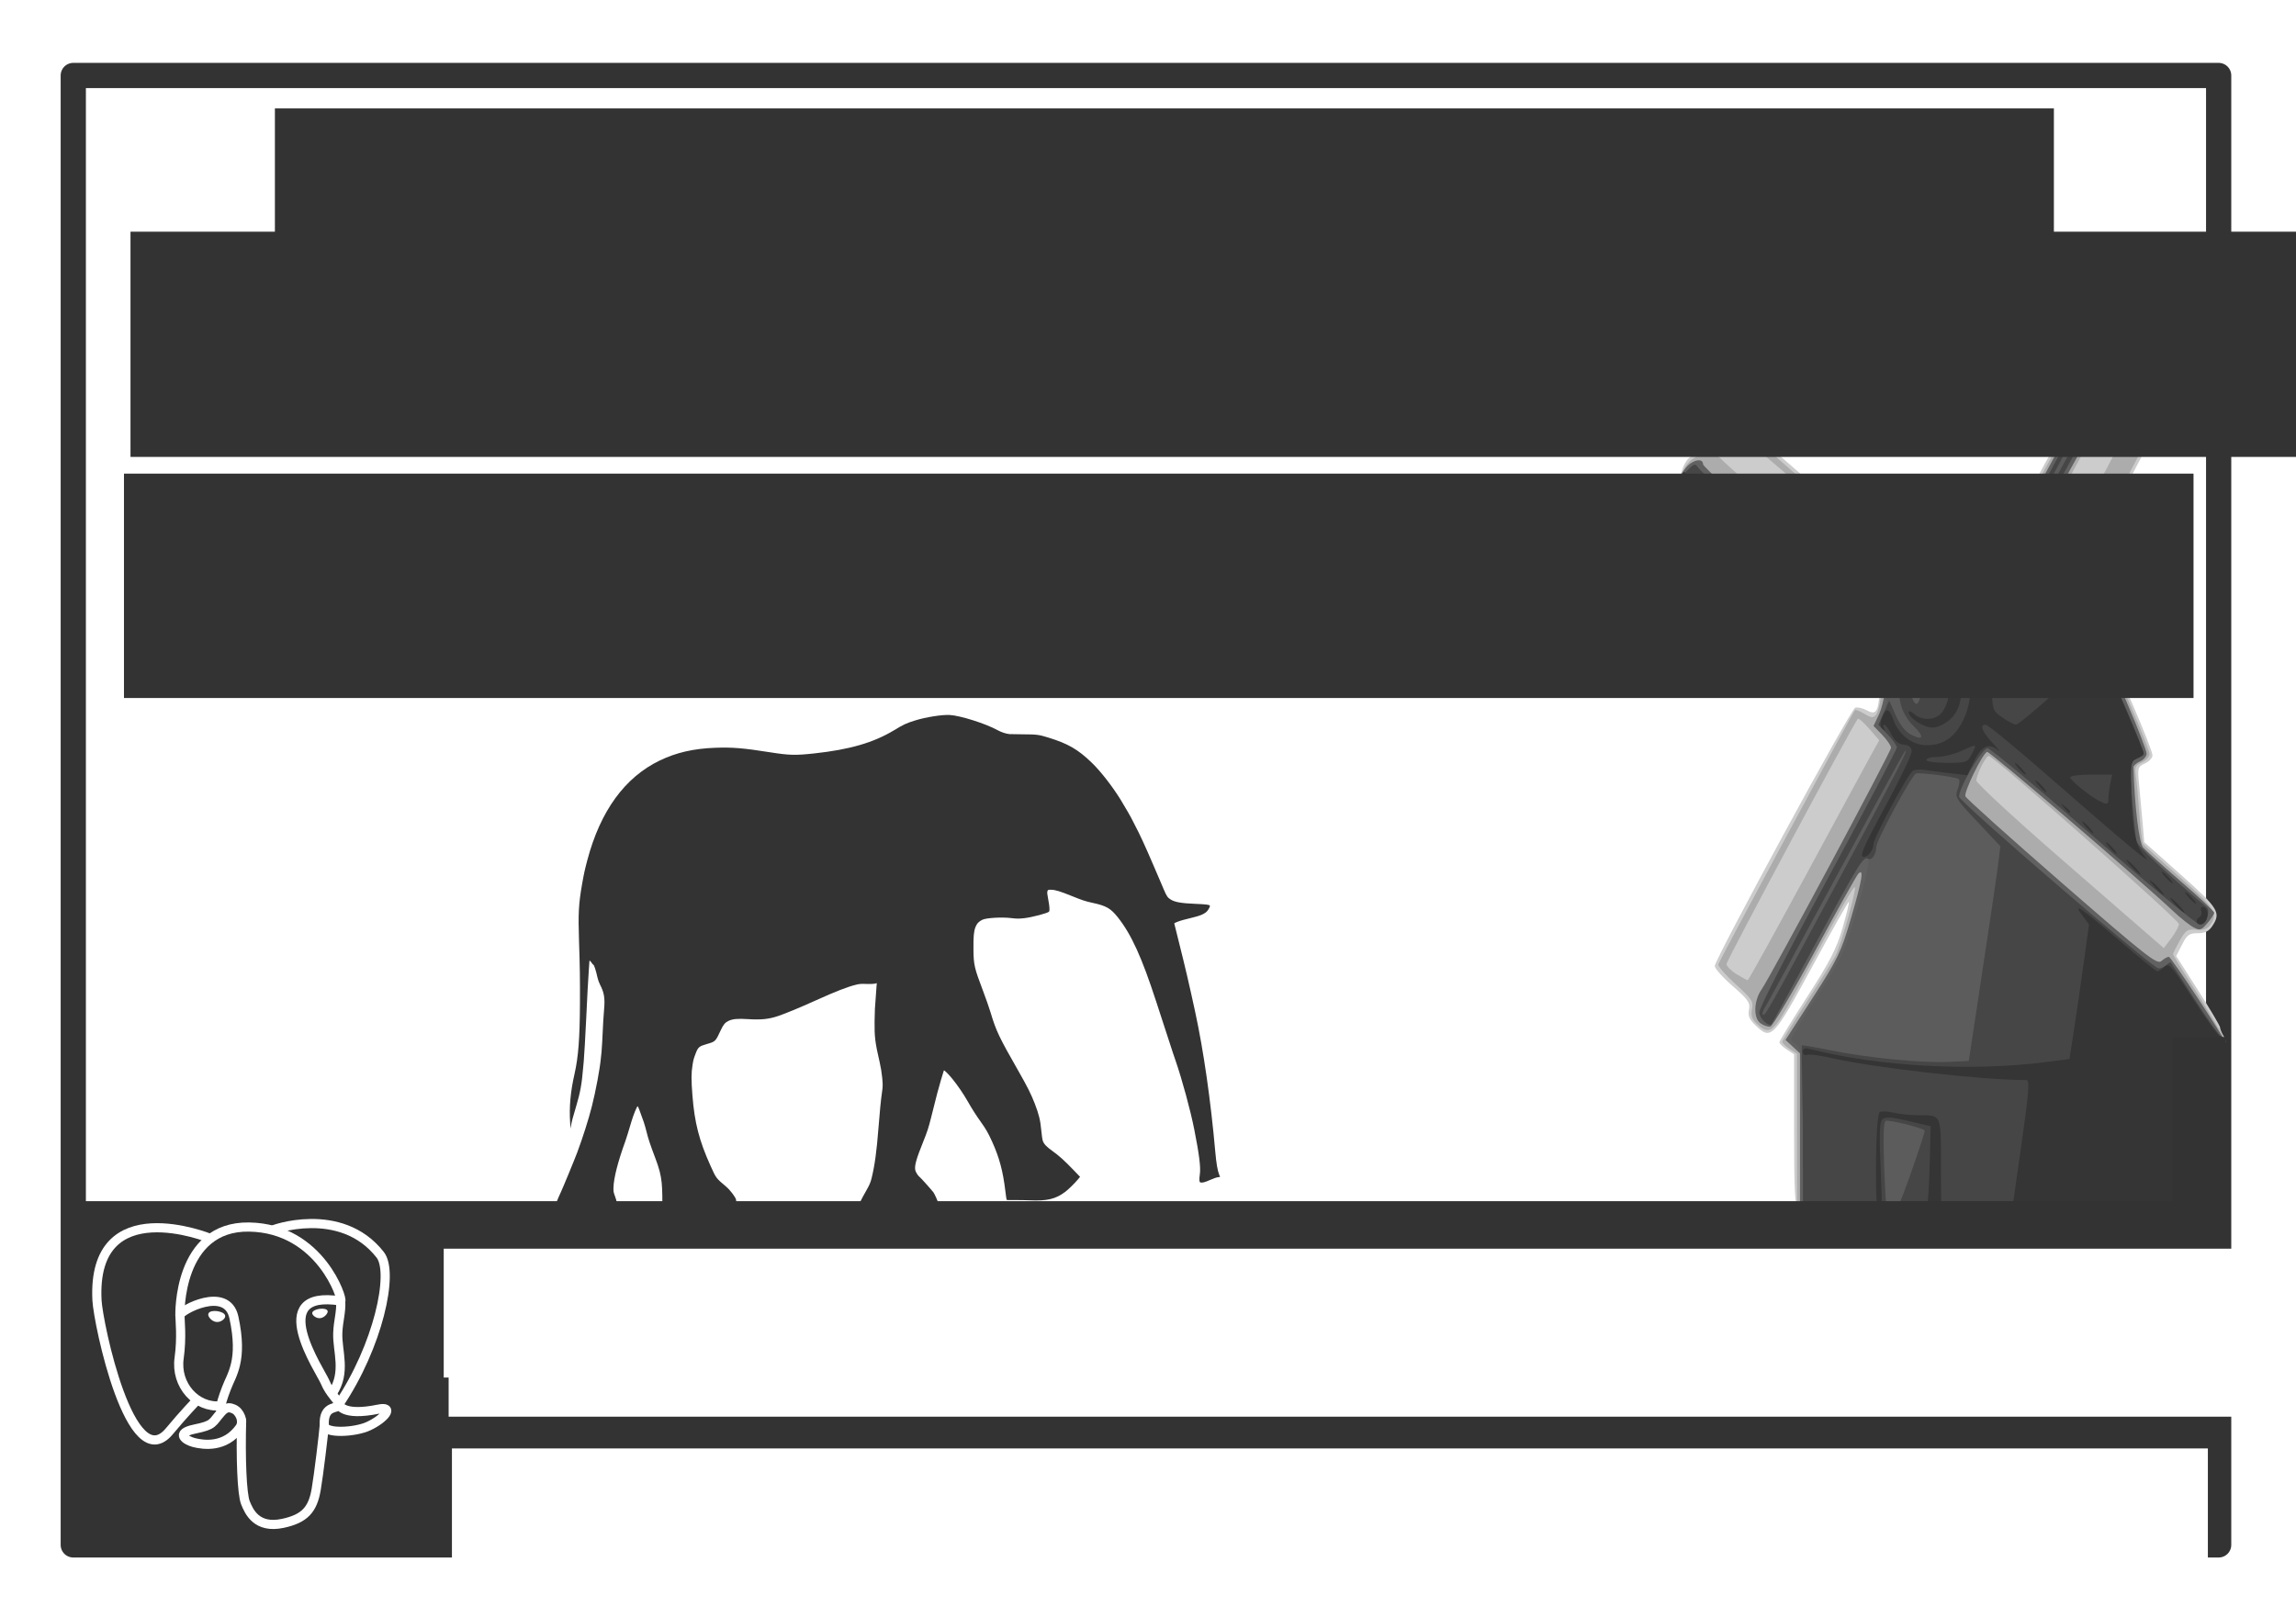 <?xml version="1.0" encoding="UTF-8" standalone="no"?>
<!-- Created with Inkscape (http://www.inkscape.org/) -->

<svg
   xmlns:dc="http://purl.org/dc/elements/1.1/"
   xmlns:cc="http://creativecommons.org/ns#"
   xmlns:rdf="http://www.w3.org/1999/02/22-rdf-syntax-ns#"
   xmlns:svg="http://www.w3.org/2000/svg"
   xmlns="http://www.w3.org/2000/svg"
   xmlns:sodipodi="http://sodipodi.sourceforge.net/DTD/sodipodi-0.dtd"
   xmlns:inkscape="http://www.inkscape.org/namespaces/inkscape"
   id="svg2457"
   sodipodi:version="0.32"
   inkscape:version="0.48.0 r9654"
   width="637"
   height="449"
   version="1.0"
   sodipodi:docname="pgconfeu_flyer.v2.en.svg"
   inkscape:output_extension="org.inkscape.output.svg.inkscape"
   inkscape:export-filename="/home/damien/dev/github/postgresqlfr/pgfr_materials/events/pgconf.eu_2011/v1-en/pgconfeu_flyer.v2.en.800px.draft1.png"
   inkscape:export-xdpi="113.05122"
   inkscape:export-ydpi="113.05122">
  <sodipodi:namedview
     inkscape:window-height="841"
     inkscape:window-width="1440"
     inkscape:pageshadow="2"
     inkscape:pageopacity="0.0"
     guidetolerance="10.0"
     gridtolerance="10.0"
     objecttolerance="10.0"
     borderopacity="1.0"
     bordercolor="#666666"
     pagecolor="#ffffff"
     id="base"
     showgrid="false"
     showguides="true"
     inkscape:guide-bbox="true"
     units="mm"
     inkscape:zoom="0.62607257"
     inkscape:cx="440.25646"
     inkscape:cy="303.8433"
     inkscape:window-x="0"
     inkscape:window-y="0"
     inkscape:current-layer="g3268"
     inkscape:window-maximized="1">
    <sodipodi:guide
       orientation="1,0"
       position="20.33,298.17"
       id="guide2506" />
    <sodipodi:guide
       orientation="1,0"
       position="615.541,387.395"
       id="guide2508" />
    <sodipodi:guide
       orientation="0,1"
       position="-55.342,428.055"
       id="guide2510" />
    <sodipodi:guide
       orientation="0,1"
       position="-18.071,20.33"
       id="guide2514" />
    <sodipodi:guide
       orientation="1,0"
       position="36.142,454.597"
       id="guide3826" />
    <sodipodi:guide
       orientation="1,0"
       position="559.041,164.518"
       id="guide3828" />
  </sodipodi:namedview>
  <defs
     id="defs2460">
    <inkscape:perspective
       sodipodi:type="inkscape:persp3d"
       inkscape:vp_x="0 : 526.18109 : 1"
       inkscape:vp_y="0 : 1000 : 0"
       inkscape:vp_z="744.09448 : 526.18109 : 1"
       inkscape:persp3d-origin="372.04724 : 350.78739 : 1"
       id="perspective2464" />
    <filter
       id="filter3050"
       inkscape:label="Cross-smooth"
       inkscape:menu="Blurs"
       inkscape:menu-tooltip="Blur inner borders and intersections"
       color-interpolation-filters="sRGB">
      <feGaussianBlur
         id="feGaussianBlur3052"
         stdDeviation="3" />
      <feColorMatrix
         id="feColorMatrix3054"
         result="fbSourceGraphic"
         values="1 0 0 0 0 0 1 0 0 0 0 0 1 0 0 0 0 0 6 -2.5 " />
    </filter>
  </defs>
  <g
     id="g3268">
    <rect
       y="20.945"
       x="20.33"
       height="407.725"
       width="595.211"
       id="rect2516"
       style="opacity:1;fill:#ffffff;fill-opacity:1;fill-rule:nonzero;stroke:#333333;stroke-width:7;stroke-linecap:butt;stroke-linejoin:round;marker:none;marker-start:none;marker-mid:none;marker-end:none;stroke-miterlimit:15;stroke-dasharray:none;stroke-dashoffset:0;stroke-opacity:1;visibility:visible;display:inline;overflow:visible;enable-background:accumulate" />
    <g
       transform="matrix(1.03,0,0,1.03,-0.13,-10.364)"
       id="g3030">
      <path
         inkscape:connector-curvature="0"
         id="path3044"
         d="m 566.069,342.056 c 8.386,-0.789 23.594,-3.958 27.894,-5.814 l 2.572,-1.11 0,-20.683 c 0,-20.489 0.017,-20.697 1.78,-22.143 1.534,-1.258 1.644,-1.685 0.791,-3.084 -0.544,-0.893 -0.989,-1.961 -0.989,-2.373 0,-0.412 -2.658,-4.907 -5.907,-9.989 l -5.907,-9.239 1.571,-3.079 c 1.355,-2.656 1.936,-3.079 4.233,-3.079 1.957,0 3.001,-0.517 3.94,-1.95 2.374,-3.623 1.695,-4.724 -8.533,-13.835 l -9.811,-8.74 -0.499,-5.74 c -0.275,-3.157 -0.694,-7.718 -0.932,-10.135 -0.408,-4.144 -0.316,-4.449 1.605,-5.324 1.121,-0.511 2.038,-1.499 2.038,-2.197 0,-1.739 -10.217,-25.427 -11.352,-26.322 -0.502,-0.396 -3.94,-2.056 -7.639,-3.689 -3.699,-1.633 -7.139,-3.372 -7.643,-3.865 -0.691,-0.674 2.774,-7.69 14.046,-28.444 8.229,-15.152 14.963,-28.205 14.963,-29.007 0,-0.802 -1.834,-3.107 -4.075,-5.122 -2.863,-2.574 -4.099,-4.291 -4.154,-5.773 -0.06,-1.597 -0.806,-2.491 -3.071,-3.683 l -2.991,-1.574 -1.614,1.614 c -0.888,0.888 -10.067,17.247 -20.398,36.354 l -18.784,34.741 -5.494,0.44 c -3.021,0.242 -5.617,0.356 -5.768,0.254 -0.151,-0.103 0.863,-2.319 2.252,-4.925 1.674,-3.14 2.3,-5.13 1.857,-5.899 -0.368,-0.638 -12.242,-11.214 -26.387,-23.503 -14.145,-12.289 -26.375,-22.921 -27.177,-23.626 -1.362,-1.197 -1.574,-1.144 -3.165,0.788 -0.938,1.139 -2.706,3.934 -3.93,6.212 -1.223,2.278 -2.867,4.309 -3.653,4.515 -0.796,0.208 -1.874,1.723 -2.434,3.417 -0.892,2.704 -0.838,3.262 0.488,5.003 0.821,1.078 13.066,12.017 27.21,24.31 20.468,17.788 25.708,22.73 25.668,24.211 -0.317,11.941 -0.695,13.075 -3.802,11.413 -1.087,-0.582 -2.458,-0.873 -3.046,-0.647 -1.241,0.476 -37.811,67.765 -37.811,69.572 0,0.665 2.17,3.096 4.823,5.403 4.183,3.638 4.766,4.48 4.394,6.341 -0.331,1.656 0.084,2.637 1.818,4.299 4.175,4 4.779,3.369 15.28,-15.984 5.255,-9.685 9.671,-17.492 9.813,-17.35 0.142,0.142 -0.631,3.329 -1.719,7.082 -1.605,5.536 -3.395,9.017 -9.489,18.454 -4.131,6.397 -7.51,11.927 -7.51,12.289 0,0.362 0.89,1.242 1.978,1.955 l 1.978,1.296 0,20.386 c 0,16.396 0.214,20.564 1.095,21.295 1.669,1.385 17.311,4.779 26.205,5.685 10.993,1.121 45.837,1.498 55.392,0.599 z"
         style="fill:#cccccc" />
      <path
         inkscape:connector-curvature="0"
         id="path3042"
         d="m 564.882,341.801 c 8.853,-1.032 19.673,-3.184 26.905,-5.351 l 3.561,-1.067 0.211,-21.156 0.211,-21.156 1.965,-0.895 c 1.081,-0.492 1.965,-1.136 1.965,-1.429 0,-0.598 -5.92,-10.402 -10.947,-18.129 -1.813,-2.788 -3.291,-5.28 -3.284,-5.539 0.007,-0.259 0.82,-1.895 1.807,-3.636 1.6,-2.823 2.076,-3.137 4.401,-2.901 1.824,0.185 2.938,-0.172 3.707,-1.187 2.364,-3.12 1.441,-4.596 -8.148,-13.018 -5.114,-4.492 -9.532,-8.501 -9.817,-8.909 -0.286,-0.408 -0.745,-3.98 -1.022,-7.938 -0.276,-3.957 -0.696,-8.524 -0.933,-10.149 -0.38,-2.608 -0.191,-3.063 1.615,-3.886 1.125,-0.513 2.046,-1.539 2.046,-2.28 0,-1.446 -9.807,-24.368 -10.849,-25.36 -0.344,-0.327 -4.008,-2.094 -8.142,-3.926 -4.135,-1.833 -7.826,-3.615 -8.203,-3.96 -0.377,-0.345 6.122,-13.234 14.441,-28.642 8.32,-15.408 15.127,-28.545 15.127,-29.194 0,-0.649 -1.887,-2.809 -4.193,-4.8 -3.242,-2.799 -4.184,-4.121 -4.154,-5.83 0.029,-1.683 -0.585,-2.577 -2.574,-3.749 -2.549,-1.502 -2.639,-1.503 -3.739,-0.058 -0.62,0.815 -9.739,17.381 -20.264,36.814 l -19.137,35.333 -6.403,0.33 c -3.521,0.181 -6.508,0.259 -6.638,0.173 -0.129,-0.086 1.028,-2.455 2.572,-5.263 1.544,-2.808 2.807,-5.3 2.807,-5.538 0,-0.237 -11.735,-10.631 -26.077,-23.097 -14.342,-12.466 -26.292,-23.014 -26.556,-23.44 -1.256,-2.032 -3.301,-0.498 -5.924,4.444 -1.579,2.975 -3.518,5.51 -4.512,5.9 -0.958,0.376 -2.308,1.776 -2.998,3.111 -1.04,2.011 -1.08,2.677 -0.236,3.876 0.561,0.796 12.415,11.339 26.342,23.427 13.927,12.089 25.932,22.556 26.677,23.261 1.18,1.115 1.269,2.126 0.693,7.806 -0.364,3.589 -1.103,7.057 -1.643,7.707 -0.867,1.045 -1.244,1.027 -3.241,-0.153 -1.243,-0.734 -2.388,-1.175 -2.545,-0.981 -0.69,0.855 -36.583,67.649 -36.795,68.473 -0.13,0.505 1.965,2.91 4.654,5.344 4.355,3.941 4.84,4.678 4.431,6.727 -0.35,1.75 -0.032,2.704 1.331,3.984 3.447,3.238 4.448,2.422 10.315,-8.412 12.768,-23.579 15.696,-28.757 16.054,-28.398 0.506,0.506 -3.65,15.315 -5.133,18.292 -0.644,1.293 -4.148,6.919 -7.787,12.504 -3.639,5.585 -6.616,10.451 -6.616,10.813 0,0.363 0.89,1.243 1.978,1.956 l 1.978,1.296 0,20.573 0,20.573 1.78,0.747 c 3.079,1.291 20.48,4.879 27.498,5.67 11.485,1.295 41.385,1.465 51.435,0.294 z m -97.04,-69.322 c -1.466,-0.906 -2.665,-2.131 -2.665,-2.722 0,-0.919 34.294,-64.95 35.38,-66.058 0.213,-0.218 1.597,0.997 3.075,2.699 l 2.687,3.095 -1.808,3.235 c -0.994,1.78 -8.881,16.322 -17.525,32.316 -8.645,15.994 -15.889,29.081 -16.098,29.081 -0.209,0 -1.579,-0.741 -3.045,-1.647 z m 87.317,-31.163 c -12.496,-10.864 -22.703,-20.301 -22.682,-20.97 0.055,-1.751 2.628,-6.78 3.391,-6.626 1.541,0.311 51.171,44.19 51.171,45.242 0,0.642 -0.918,2.37 -2.04,3.841 l -2.04,2.674 -2.54,-2.204 c -1.397,-1.212 -12.764,-11.093 -25.26,-21.957 z m -17.257,-57.966 c -1.264,-0.747 -2.298,-1.935 -2.298,-2.64 0,-1.232 33.396,-63.682 34.858,-65.184 0.78,-0.801 3.549,1.339 4.83,3.732 0.613,1.146 -2.701,7.862 -16.493,33.427 -9.493,17.596 -17.561,32 -17.93,32.008 -0.368,0.008 -1.703,-0.596 -2.967,-1.343 z m -48.291,-26.815 c -12.351,-10.707 -23.618,-20.6 -25.038,-21.983 l -2.583,-2.515 1.286,-3.775 c 0.771,-2.263 1.701,-3.68 2.32,-3.537 1.491,0.345 51.808,44.229 51.808,45.185 0,1.07 -3.864,6.093 -4.687,6.093 -0.358,0 -10.755,-8.761 -23.106,-19.468 z"
         style="fill:#acacac" />
      <path
         inkscape:connector-curvature="0"
         id="path3040"
         d="m 562.305,341.777 c 9.772,-1.244 26.035,-4.684 30.076,-6.363 l 2.572,-1.068 0,-20.456 c 0,-21.294 0.161,-22.355 3.389,-22.355 0.82,0 1.372,-0.292 1.227,-0.648 -0.919,-2.258 -14.644,-23.026 -15.236,-23.055 -0.401,-0.02 -1.306,0.486 -2.012,1.125 -1.153,1.044 -3.863,-1.083 -26.829,-21.061 -14.05,-12.222 -25.734,-22.712 -25.964,-23.31 -0.452,-1.177 4.618,-11.564 5.844,-11.972 0.66,-0.22 40.926,34.248 50.086,42.874 1.958,1.844 4.428,3.814 5.488,4.377 1.742,0.925 2.103,0.819 3.759,-1.106 1.007,-1.171 1.831,-2.434 1.831,-2.807 0,-0.373 -4.006,-4.139 -8.902,-8.37 -4.896,-4.231 -9.494,-8.358 -10.218,-9.172 -1.127,-1.267 -2.323,-11.159 -2.619,-21.653 -0.012,-0.435 0.779,-1.143 1.758,-1.572 0.979,-0.43 1.78,-1.376 1.78,-2.103 0,-0.727 -2.257,-6.596 -5.015,-13.042 l -5.015,-11.72 -7.98,-3.636 c -4.389,-2 -8.569,-4.125 -9.288,-4.722 -1.511,-1.254 -1.621,-1.14 -4.794,4.945 -1.078,2.067 -2.297,3.759 -2.708,3.759 -1.479,0 -9.114,-6.907 -9.012,-8.153 0.185,-2.266 34.416,-64.991 36.377,-66.656 2.457,-2.087 2.401,-3.812 -0.187,-5.848 -2.212,-1.74 -3.454,-2.083 -3.454,-0.953 0,0.378 -8.847,17.025 -19.66,36.994 l -19.66,36.307 -5.264,0.169 c -2.895,0.093 -5.888,0.499 -6.651,0.903 -0.887,0.469 -2.3,0.408 -3.92,-0.169 -2.989,-1.065 -53.254,-44.626 -53.254,-46.151 0,-1.799 -2.976,-1.138 -4.69,1.042 -0.902,1.147 -1.64,2.307 -1.64,2.577 0,0.271 12.619,11.455 28.043,24.853 l 28.043,24.36 -0.426,5.704 c -0.234,3.137 -1.097,7.118 -1.916,8.845 l -1.49,3.141 2.361,2.436 c 1.298,1.34 2.361,2.891 2.361,3.448 0,1.069 -32.377,61.51 -34.88,65.113 -2.096,3.018 -2.259,7.664 -0.319,9.083 0.845,0.618 2.054,1.024 2.685,0.903 0.632,-0.122 6.028,-9.243 11.992,-20.269 5.964,-11.026 11.241,-20.445 11.726,-20.93 1.56,-1.56 1.02,1.68 -2.009,12.063 -2.649,9.08 -3.507,10.863 -10.256,21.328 l -7.365,11.42 1.947,1.805 1.947,1.805 0,20.581 0,20.581 3.096,0.834 c 22.494,6.057 53.729,8.559 74.249,5.947 z"
         style="fill:#616161" />
      <path
         inkscape:connector-curvature="0"
         id="path3038"
         d="m 554.595,342.128 c 11.288,-1.301 26.55,-4.222 35.411,-6.777 l 4.154,-1.198 0,-20.886 c 0,-20.147 0.057,-20.916 1.599,-21.742 0.879,-0.471 1.948,-0.64 2.374,-0.377 0.426,0.263 0.775,-0.076 0.775,-0.755 0,-0.679 -0.275,-1.234 -0.61,-1.234 -0.336,0 -3.43,-4.362 -6.877,-9.694 -3.447,-5.331 -6.383,-9.848 -6.525,-10.036 -0.142,-0.189 -0.679,0.079 -1.194,0.593 -0.515,0.515 -1.492,0.936 -2.171,0.936 -1.522,0 -53.35,-44.618 -53.691,-46.222 -0.401,-1.881 6.15,-13.128 7.637,-13.113 0.722,0.007 13.541,10.69 28.485,23.739 15.098,13.183 27.838,23.726 28.67,23.726 1.622,0 3.045,-3.629 1.826,-4.659 -11.172,-9.444 -18.581,-16.419 -18.87,-17.766 -0.202,-0.941 -0.709,-5.787 -1.128,-10.769 -0.781,-9.297 -0.359,-11.91 1.924,-11.91 0.638,0 1.159,-0.377 1.159,-0.837 0,-1.542 -9.628,-23.682 -10.557,-24.277 -0.505,-0.323 -4.537,-2.249 -8.962,-4.279 l -8.044,-3.692 -2.638,4.425 c -1.451,2.434 -3.036,4.55 -3.522,4.703 -1.284,0.404 -10.591,-7.602 -10.591,-9.11 0,-2.11 34.847,-66.107 36.993,-67.937 1.973,-1.683 1.976,-1.707 0.499,-3.734 -1.592,-2.184 -3.202,-2.729 -3.202,-1.085 0,0.552 -8.82,17.289 -19.6,37.192 l -19.6,36.187 -4.809,0 c -2.645,0 -5.931,0.406 -7.303,0.902 -1.597,0.578 -3.244,0.649 -4.58,0.198 -2.104,-0.71 -52.001,-43.634 -53.939,-46.401 -1.001,-1.429 -1.132,-1.401 -3.221,0.689 -1.768,1.768 -1.949,2.262 -0.959,2.623 1.003,0.366 48.23,41.058 54.202,46.701 1.628,1.538 1.743,2.181 1.327,7.389 -0.251,3.137 -1.023,7.05 -1.716,8.696 -1.259,2.988 -1.257,2.995 1.245,5.577 1.378,1.422 2.505,3.003 2.505,3.513 0,0.511 -8.368,16.383 -18.596,35.271 -10.228,18.888 -18.596,35.03 -18.596,35.869 0,1.661 1.407,3.427 2.73,3.425 0.457,-7.2e-4 6.106,-9.768 12.552,-21.706 6.447,-11.937 12.202,-22.103 12.788,-22.59 2.306,-1.914 1.939,1.13 -1.595,13.21 -3.507,11.987 -3.939,12.931 -10.713,23.426 -3.882,6.015 -7.058,11.249 -7.058,11.633 0,0.383 0.623,1.045 1.385,1.471 1.249,0.698 1.424,2.851 1.78,21.953 l 0.396,21.179 9.592,2.128 c 24.554,5.448 43.516,7.197 58.857,5.429 z"
         style="fill:#5c5c5c" />
      <path
         inkscape:connector-curvature="0"
         id="path3036"
         d="m 554.595,342.128 c 11.288,-1.301 26.55,-4.222 35.411,-6.777 l 4.154,-1.198 0,-20.886 c 0,-20.147 0.057,-20.916 1.599,-21.742 0.879,-0.471 1.948,-0.64 2.374,-0.377 0.426,0.263 0.775,-0.076 0.775,-0.755 0,-0.679 -0.275,-1.234 -0.61,-1.234 -0.336,0 -3.43,-4.362 -6.877,-9.694 -3.447,-5.331 -6.383,-9.848 -6.525,-10.036 -0.142,-0.189 -0.679,0.079 -1.194,0.593 -0.515,0.515 -1.492,0.936 -2.171,0.936 -1.522,0 -53.35,-44.618 -53.691,-46.222 -0.401,-1.881 6.15,-13.128 7.637,-13.113 0.722,0.007 13.541,10.69 28.485,23.739 15.098,13.183 27.838,23.726 28.67,23.726 1.622,0 3.045,-3.629 1.826,-4.659 -11.172,-9.444 -18.581,-16.419 -18.87,-17.766 -0.202,-0.941 -0.709,-5.787 -1.128,-10.769 -0.781,-9.297 -0.359,-11.91 1.924,-11.91 0.638,0 1.159,-0.377 1.159,-0.837 0,-1.542 -9.628,-23.682 -10.557,-24.277 -0.505,-0.323 -4.537,-2.249 -8.962,-4.279 l -8.044,-3.692 -2.638,4.425 c -1.451,2.434 -3.036,4.55 -3.522,4.703 -1.284,0.404 -10.591,-7.602 -10.591,-9.11 0,-2.11 34.847,-66.107 36.993,-67.937 1.973,-1.683 1.976,-1.707 0.499,-3.734 -1.592,-2.184 -3.202,-2.729 -3.202,-1.085 0,0.552 -8.82,17.289 -19.6,37.192 l -19.6,36.187 -5.261,0.012 c -2.893,0.007 -5.685,0.282 -6.203,0.611 -0.519,0.33 0.455,0.599 2.166,0.599 1.995,0 3.608,0.525 4.504,1.465 1.344,1.412 1.316,1.447 -0.774,0.958 -2.834,-0.663 -7.234,1.204 -8.927,3.788 -3.454,5.271 -2.729,12.341 1.708,16.65 3.054,2.966 2.729,4.097 -0.673,2.337 -1.528,-0.79 -2.954,-2.595 -4.098,-5.187 l -1.755,-3.976 -1.472,3.265 -1.472,3.265 2.505,2.585 c 1.378,1.422 2.505,3.003 2.505,3.513 0,0.511 -8.393,16.429 -18.651,35.373 -11.592,21.407 -18.555,35.088 -18.398,36.145 0.243,1.633 2.582,3.782 3.287,3.021 0.187,-0.202 5.423,-9.804 11.635,-21.337 11.739,-21.796 13.119,-24.02 14.408,-23.224 0.95,0.587 2.151,-1.179 2.168,-3.188 0.014,-1.731 9.523,-19.299 10.695,-19.76 0.912,-0.359 10.51,0.866 11.478,1.465 0.356,0.22 0.256,1.436 -0.221,2.701 -0.832,2.204 -0.609,2.578 5.295,8.854 l 6.164,6.552 -0.488,4.002 c -0.506,4.154 -2.148,15.271 -5.848,39.611 l -2.166,14.244 -5.524,0.249 c -7.226,0.326 -21.737,-1.093 -31.537,-3.084 -4.297,-0.873 -7.858,-1.483 -7.913,-1.355 -0.055,0.128 0.077,9.827 0.295,21.553 l 0.396,21.32 9.592,2.128 c 24.554,5.448 43.516,7.197 58.857,5.429 z M 507.668,324.994 c -0.33,-8.455 -0.215,-12.604 0.358,-12.958 0.705,-0.435 9.893,1.828 10.547,2.598 0.114,0.135 -1.575,5.319 -3.755,11.521 -3.008,8.559 -4.288,11.276 -5.314,11.276 -1.196,0 -1.407,-1.426 -1.837,-12.437 z m -31.946,-43.876 c 0.646,-1.017 9.253,-16.805 19.126,-35.084 9.873,-18.279 18.153,-33.413 18.401,-33.631 1.27,-1.115 -2.148,5.518 -18.143,35.213 -19.116,35.487 -19.587,36.323 -20.163,35.746 -0.218,-0.218 0.133,-1.228 0.78,-2.245 z m 39.294,-83.392 c -0.551,-1.449 -0.445,-2.785 0.375,-4.748 1.749,-4.185 3.118,-3.518 2.554,1.244 -0.693,5.848 -1.617,6.954 -2.929,3.504 z m 15.306,-17.569 c 0.193,-0.326 8.621,-15.905 18.729,-34.62 16.399,-30.361 20.696,-37.921 19.69,-34.642 -0.726,2.367 -37.557,69.831 -38.129,69.843 -0.352,0.007 -0.483,-0.254 -0.29,-0.581 z m -18.886,7.82 c 0.258,-0.813 1.195,-2.135 2.082,-2.937 1.605,-1.452 1.599,-1.463 -1.195,-2.28 -1.905,-0.557 -10.964,-7.922 -28.198,-22.925 -13.965,-12.157 -25.86,-22.774 -26.434,-23.593 -1.001,-1.429 -1.132,-1.401 -3.221,0.689 -1.773,1.773 -1.95,2.261 -0.954,2.623 2.026,0.738 55.059,47.023 55.59,48.518 0.643,1.809 1.741,1.765 2.33,-0.093 z"
         style="fill:#464646" />
      <path
         inkscape:connector-curvature="0"
         id="path3034"
         d="m 554.172,342.38 c 2.596,-0.16 5.089,-0.58 5.539,-0.934 0.45,-0.354 3.133,-0.891 5.962,-1.193 5.643,-0.603 17.816,-3.063 24.333,-4.917 l 4.154,-1.182 0,-20.817 c 0,-17.459 0.19,-20.974 1.177,-21.793 0.647,-0.537 1.716,-0.77 2.374,-0.517 0.734,0.282 1.197,0.009 1.197,-0.703 0,-0.639 -0.361,-1.162 -0.803,-1.162 -0.442,0 -3.692,-4.465 -7.223,-9.922 -5.925,-9.158 -6.524,-9.828 -7.766,-8.704 -0.74,0.67 -1.59,1.218 -1.888,1.218 -0.298,0 -4.722,-3.583 -9.829,-7.963 -10.743,-9.212 -13.153,-10.865 -10.39,-7.129 l 1.812,2.451 -1.388,10.075 c -0.764,5.542 -1.948,13.697 -2.633,18.123 l -1.245,8.047 -6.426,0.83 c -19.853,2.565 -45.222,1.172 -63.202,-3.471 l -2.176,-0.562 0,20.962 0,20.962 3.549,0.894 c 1.952,0.491 6.136,1.433 9.298,2.093 3.162,0.659 6.415,1.405 7.228,1.658 1.419,0.44 1.456,-0.08 0.906,-12.911 -0.464,-10.817 -0.369,-13.539 0.499,-14.259 0.803,-0.666 2.565,-0.536 7.008,0.517 l 5.935,1.406 -0.256,9.802 c -0.334,12.789 -0.832,15.145 -3.331,15.771 -1.652,0.414 -1.348,0.622 1.978,1.355 2.162,0.476 4.264,0.66 4.672,0.407 0.408,-0.252 0.52,-0.1 0.249,0.338 -0.891,1.442 16.152,2.126 30.686,1.232 z m 40.382,-84.865 c 0.535,-1.686 -0.03,-3.172 -1.207,-3.172 -0.396,0 -0.529,0.498 -0.295,1.107 0.234,0.609 0.044,1.342 -0.42,1.629 -1.22,0.754 -1.039,2.012 0.288,2.012 0.624,0 1.359,-0.709 1.634,-1.576 z m -7.515,-3.568 c -1.022,-1.088 -2.037,-1.978 -2.254,-1.978 -0.218,0 0.441,0.89 1.463,1.978 1.022,1.088 2.037,1.978 2.254,1.978 0.218,0 -0.441,-0.89 -1.463,-1.978 z m 3.561,-1.978 c -0.788,-0.87 -1.61,-1.583 -1.828,-1.583 -0.218,0 0.249,0.712 1.037,1.583 0.788,0.87 1.61,1.583 1.828,1.583 0.218,0 -0.249,-0.712 -1.037,-1.583 z m -9.1,-2.77 c -1.022,-1.088 -2.037,-1.978 -2.254,-1.978 -0.218,0 0.441,0.89 1.463,1.978 1.022,1.088 2.037,1.978 2.254,1.978 0.218,0 -0.441,-0.89 -1.463,-1.978 z m 2.77,-2.77 c -0.788,-0.87 -1.61,-1.583 -1.828,-1.583 -0.218,0 0.249,0.712 1.037,1.583 0.788,0.87 1.61,1.583 1.828,1.583 0.218,0 -0.249,-0.712 -1.037,-1.583 z m -9.1,-2.77 c -1.022,-1.088 -2.037,-1.978 -2.254,-1.978 -0.218,0 0.441,0.89 1.463,1.978 1.022,1.088 2.037,1.978 2.254,1.978 0.218,0 -0.441,-0.89 -1.463,-1.978 z m 2.644,-2.927 c -2.672,-3.098 -3.399,-7.033 -3.702,-20.019 -0.118,-5.045 0.029,-5.607 1.651,-6.32 0.979,-0.431 1.78,-1.057 1.78,-1.391 0,-0.334 -2.226,-5.815 -4.946,-12.179 l -4.946,-11.572 -7.269,-3.39 c -10.82,-5.046 -10.004,-5.046 -12.893,0.002 -1.519,2.656 -3.045,4.382 -3.874,4.382 -0.752,0 -3.392,-1.806 -5.869,-4.013 -3.267,-2.911 -4.92,-3.88 -6.026,-3.529 -0.838,0.266 -1.753,0.113 -2.033,-0.34 -0.28,-0.453 -2.001,-0.818 -3.825,-0.81 l -3.316,0.014 2.524,1.617 c 5.726,3.668 7.527,13.54 3.826,20.967 -2.287,4.589 -5.335,6.668 -9.775,6.668 -3.867,0 -7.511,-2.75 -8.963,-6.765 -1.174,-3.248 -2.019,-3.446 -3.056,-0.719 -0.663,1.744 -0.4,2.376 1.971,4.748 1.505,1.505 3.46,2.736 4.345,2.736 2.805,0 1.881,2.856 -5.117,15.826 -6.503,12.051 -7.441,14.244 -6.093,14.244 1.135,0 2.532,-1.865 2.532,-3.379 0,-1.621 9.211,-18.799 10.608,-19.783 0.476,-0.336 1.934,-0.443 3.24,-0.24 1.306,0.204 4.407,0.607 6.892,0.895 l 4.518,0.525 1.77,-3.644 c 2.059,-4.239 4.012,-5.191 6.461,-3.15 0.948,0.79 0.388,0.006 -1.244,-1.742 -3.025,-3.24 -3.752,-5.105 -1.978,-5.072 0.544,0.01 7.755,5.926 16.024,13.146 22.602,19.735 29.602,25.56 26.78,22.288 z M 565.424,225.741 c -2.71,-1.42 -7.663,-5.481 -7.663,-6.282 0,-0.399 2.537,-0.725 5.638,-0.725 l 5.638,0 -0.495,2.473 c -0.272,1.36 -0.495,3.141 -0.495,3.957 0,1.731 -0.298,1.797 -2.624,0.578 z m 3.811,12.776 c -0.788,-0.87 -1.61,-1.583 -1.828,-1.583 -0.218,0 0.249,0.712 1.037,1.583 0.788,0.87 1.61,1.583 1.828,1.583 0.218,0 -0.249,-0.712 -1.037,-1.583 z m -6.33,-5.539 c -0.788,-0.87 -1.61,-1.583 -1.828,-1.583 -0.218,0 0.249,0.712 1.037,1.583 0.788,0.87 1.61,1.583 1.828,1.583 0.218,0 -0.249,-0.712 -1.037,-1.583 z m -5.144,-4.255 c 0,-0.164 -0.623,-0.787 -1.385,-1.385 -1.255,-0.984 -1.283,-0.956 -0.299,0.299 1.034,1.318 1.684,1.737 1.684,1.086 z m -7.517,-6.823 c -0.788,-0.87 -1.61,-1.583 -1.828,-1.583 -0.218,0 0.249,0.712 1.037,1.583 0.788,0.87 1.61,1.583 1.828,1.583 0.218,0 -0.249,-0.712 -1.037,-1.583 z m -5.539,-4.748 c -0.788,-0.87 -1.61,-1.583 -1.828,-1.583 -0.218,0 0.249,0.712 1.037,1.583 0.788,0.87 1.61,1.583 1.828,1.583 0.218,0 -0.249,-0.712 -1.037,-1.583 z M 525.426,203.831 c 4.854,-4.337 3.543,-14.61 -2.139,-16.77 -2.758,-1.048 -3.735,-0.975 -5.534,0.417 -1.284,0.993 -1.308,1.11 -0.149,0.706 6.064,-2.112 10.007,7.128 5.788,13.566 -1.525,2.327 -5.478,2.655 -7.706,0.639 -0.796,-0.72 -1.447,-0.924 -1.447,-0.453 0,1.503 4.09,4.137 6.425,4.137 1.358,0 3.253,-0.892 4.763,-2.241 z m -13.759,-18.048 c 2.055,-2.312 2.156,-2.659 0.769,-2.659 -1.432,0 -4.008,3.211 -3.212,4.003 0.364,0.362 1.464,-0.242 2.443,-1.344 z M 454.099,138.415 c 0,-0.653 -0.14,-1.187 -0.311,-1.187 -0.171,0 -0.516,0.534 -0.766,1.187 -0.251,0.653 -0.111,1.187 0.311,1.187 0.422,0 0.766,-0.534 0.766,-1.187 z M 568.987,107.409 c -0.571,-0.229 -1.254,-0.2 -1.517,0.062 -0.263,0.263 0.204,0.45 1.039,0.416 0.922,-0.038 1.109,-0.225 0.478,-0.478 z"
         style="fill:#464646" />
      <path
         inkscape:connector-curvature="0"
         id="path3032"
         d="m 554.172,342.38 c 2.596,-0.16 5.089,-0.58 5.539,-0.934 0.45,-0.354 3.133,-0.891 5.962,-1.193 5.643,-0.603 17.816,-3.063 24.333,-4.917 l 4.154,-1.182 0,-20.817 c 0,-17.459 0.19,-20.974 1.177,-21.793 0.647,-0.537 1.716,-0.77 2.374,-0.517 0.734,0.282 1.197,0.009 1.197,-0.703 0,-0.639 -0.361,-1.162 -0.803,-1.162 -0.442,0 -3.692,-4.465 -7.223,-9.922 -5.925,-9.158 -6.524,-9.828 -7.766,-8.704 -0.74,0.67 -1.59,1.218 -1.888,1.218 -0.298,0 -4.722,-3.583 -9.829,-7.963 -10.743,-9.212 -13.153,-10.865 -10.39,-7.129 l 1.812,2.451 -1.388,10.075 c -0.764,5.542 -1.948,13.697 -2.633,18.123 l -1.245,8.047 -6.426,0.83 c -19.853,2.565 -45.222,1.172 -63.202,-3.471 -1.692,-0.437 -2.176,-0.284 -2.176,0.686 0,0.728 0.449,1.076 1.078,0.834 0.593,-0.227 3.352,0.112 6.133,0.753 11.759,2.715 40.643,6.009 52.939,6.037 1.025,0.002 0.803,2.763 -1.557,19.306 l -2.754,19.303 -3.499,0.48 c -5.361,0.735 -11.915,0.571 -13.617,-0.34 -1.423,-0.762 -1.531,-1.785 -1.531,-14.555 0,-15.426 0.314,-14.682 -6.197,-14.715 -2.032,-0.01 -4.993,-0.321 -6.581,-0.69 -1.588,-0.369 -3.258,-0.442 -3.711,-0.162 -1.277,0.789 -1.408,28.8 -0.137,29.223 0.78,0.26 0.868,-2.496 0.415,-13.054 -0.464,-10.829 -0.369,-13.553 0.499,-14.273 0.803,-0.666 2.565,-0.536 7.008,0.517 l 5.935,1.406 -0.256,9.802 c -0.334,12.789 -0.832,15.145 -3.331,15.771 -1.652,0.414 -1.348,0.622 1.978,1.355 2.162,0.476 4.264,0.66 4.672,0.407 0.408,-0.252 0.52,-0.1 0.249,0.338 -0.891,1.442 16.152,2.126 30.686,1.232 z m 40.382,-84.865 c 0.535,-1.686 -0.03,-3.172 -1.207,-3.172 -0.396,0 -0.529,0.498 -0.295,1.107 0.234,0.609 0.044,1.342 -0.42,1.629 -1.22,0.754 -1.039,2.012 0.288,2.012 0.624,0 1.359,-0.709 1.634,-1.576 z m -7.515,-3.568 c -1.022,-1.088 -2.037,-1.978 -2.254,-1.978 -0.218,0 0.441,0.89 1.463,1.978 1.022,1.088 2.037,1.978 2.254,1.978 0.218,0 -0.441,-0.89 -1.463,-1.978 z m 3.561,-1.978 c -0.788,-0.87 -1.61,-1.583 -1.828,-1.583 -0.218,0 0.249,0.712 1.037,1.583 0.788,0.87 1.61,1.583 1.828,1.583 0.218,0 -0.249,-0.712 -1.037,-1.583 z m -9.1,-2.77 c -1.022,-1.088 -2.037,-1.978 -2.254,-1.978 -0.218,0 0.441,0.89 1.463,1.978 1.022,1.088 2.037,1.978 2.254,1.978 0.218,0 -0.441,-0.89 -1.463,-1.978 z m 2.77,-2.77 c -0.788,-0.87 -1.61,-1.583 -1.828,-1.583 -0.218,0 0.249,0.712 1.037,1.583 0.788,0.87 1.61,1.583 1.828,1.583 0.218,0 -0.249,-0.712 -1.037,-1.583 z m -9.1,-2.77 c -1.022,-1.088 -2.037,-1.978 -2.254,-1.978 -0.218,0 0.441,0.89 1.463,1.978 1.022,1.088 2.037,1.978 2.254,1.978 0.218,0 -0.441,-0.89 -1.463,-1.978 z m 2.644,-2.927 c -2.672,-3.098 -3.399,-7.033 -3.702,-20.019 -0.118,-5.045 0.029,-5.607 1.651,-6.32 0.979,-0.431 1.78,-1.057 1.78,-1.391 0,-0.334 -2.226,-5.815 -4.946,-12.179 l -4.946,-11.572 -7.269,-3.39 c -10.82,-5.046 -10.004,-5.046 -12.893,0.002 -2.656,4.643 -4.003,5.248 -6.681,3.003 -1.194,-1.001 -1.119,-0.784 0.273,0.791 2.831,3.203 4.192,2.754 6.613,-2.182 1.174,-2.394 2.506,-4.352 2.961,-4.352 0.999,0 7.709,3.393 9.77,4.941 1.378,1.035 0.869,1.66 -7.453,9.163 -4.912,4.429 -9.327,8.053 -9.81,8.053 -0.483,0 -2.103,-0.839 -3.6,-1.865 -2.527,-1.732 -2.732,-2.188 -2.861,-6.392 -0.077,-2.49 -0.756,-6.142 -1.51,-8.116 -1.019,-2.669 -1.133,-3.736 -0.442,-4.163 1.438,-0.889 -1.128,-2.643 -2.998,-2.05 -0.855,0.271 -1.783,0.123 -2.063,-0.33 -0.28,-0.453 -2.001,-0.818 -3.825,-0.81 l -3.316,0.013 2.524,1.617 c 5.726,3.668 7.527,13.54 3.826,20.967 -2.287,4.589 -5.335,6.668 -9.775,6.668 -3.867,0 -7.511,-2.75 -8.963,-6.765 -1.185,-3.277 -2.019,-3.446 -3.092,-0.623 -0.576,1.514 -0.538,2.349 0.136,2.967 0.687,0.631 0.788,0.597 0.378,-0.129 -0.307,-0.544 -0.27,-0.981 0.082,-0.971 0.352,0.01 1.204,1.167 1.894,2.572 0.867,1.767 1.903,2.631 3.363,2.804 1.52,0.18 2.11,0.705 2.11,1.878 0,0.895 -3.027,7.237 -6.726,14.093 -6.503,12.051 -7.441,14.244 -6.093,14.244 1.135,0 2.532,-1.865 2.532,-3.379 0,-1.621 9.211,-18.799 10.608,-19.783 0.476,-0.336 1.934,-0.443 3.24,-0.24 1.306,0.204 4.407,0.607 6.892,0.895 l 4.518,0.525 1.77,-3.644 c 2.059,-4.239 4.012,-5.191 6.461,-3.15 0.948,0.79 0.388,0.006 -1.244,-1.742 -3.025,-3.24 -3.752,-5.105 -1.978,-5.072 0.544,0.01 7.755,5.926 16.024,13.146 22.602,19.735 29.602,25.56 26.78,22.288 z M 565.424,225.741 c -2.71,-1.42 -7.663,-5.481 -7.663,-6.282 0,-0.399 2.537,-0.725 5.638,-0.725 l 5.638,0 -0.495,2.473 c -0.272,1.36 -0.495,3.141 -0.495,3.957 0,1.731 -0.298,1.797 -2.624,0.578 z m -46.438,-10.964 c 0,-0.435 1.335,-0.799 2.967,-0.809 1.632,-0.01 4.52,-0.722 6.417,-1.583 4.386,-1.99 4.336,-2.005 2.881,0.809 -1.186,2.293 -1.415,2.374 -6.746,2.374 -3.152,0 -5.519,-0.339 -5.519,-0.791 z m 50.248,23.739 c -0.788,-0.87 -1.61,-1.583 -1.828,-1.583 -0.218,0 0.249,0.712 1.037,1.583 0.788,0.87 1.61,1.583 1.828,1.583 0.218,0 -0.249,-0.712 -1.037,-1.583 z m -6.33,-5.539 c -0.788,-0.87 -1.61,-1.583 -1.828,-1.583 -0.218,0 0.249,0.712 1.037,1.583 0.788,0.87 1.61,1.583 1.828,1.583 0.218,0 -0.249,-0.712 -1.037,-1.583 z m -5.144,-4.255 c 0,-0.164 -0.623,-0.787 -1.385,-1.385 -1.255,-0.984 -1.283,-0.956 -0.299,0.299 1.034,1.318 1.684,1.737 1.684,1.086 z m -7.517,-6.823 c -0.788,-0.87 -1.61,-1.583 -1.828,-1.583 -0.218,0 0.249,0.712 1.037,1.583 0.788,0.87 1.61,1.583 1.828,1.583 0.218,0 -0.249,-0.712 -1.037,-1.583 z m -5.539,-4.748 c -0.788,-0.87 -1.61,-1.583 -1.828,-1.583 -0.218,0 0.249,0.712 1.037,1.583 0.788,0.87 1.61,1.583 1.828,1.583 0.218,0 -0.249,-0.712 -1.037,-1.583 z M 525.426,203.831 c 4.854,-4.337 3.543,-14.61 -2.139,-16.77 -2.758,-1.048 -3.735,-0.975 -5.534,0.417 -1.284,0.993 -1.308,1.11 -0.149,0.706 6.064,-2.112 10.007,7.128 5.788,13.566 -1.525,2.327 -5.478,2.655 -7.706,0.639 -0.796,-0.72 -1.447,-0.924 -1.447,-0.453 0,1.503 4.09,4.137 6.425,4.137 1.358,0 3.253,-0.892 4.763,-2.241 z m -13.759,-18.048 c 2.055,-2.312 2.156,-2.659 0.769,-2.659 -1.432,0 -4.008,3.211 -3.212,4.003 0.364,0.362 1.464,-0.242 2.443,-1.344 z M 454.099,138.415 c 0,-0.653 -0.14,-1.187 -0.311,-1.187 -0.171,0 -0.516,0.534 -0.766,1.187 -0.251,0.653 -0.111,1.187 0.311,1.187 0.422,0 0.766,-0.534 0.766,-1.187 z M 568.987,107.409 c -0.571,-0.229 -1.254,-0.2 -1.517,0.062 -0.263,0.263 0.204,0.45 1.039,0.416 0.922,-0.038 1.109,-0.225 0.478,-0.478 z"
         style="fill:#353535" />
    </g>
    <path
       inkscape:connector-curvature="0"
       id="path1368"
       d="m 247.493,335.667 c -1.785,-0.035 -5.229,-0.319 -6.386,-0.526 -1.41,-0.252 -2.507,-0.647 -2.64,-0.95 -0.097,-0.219 0.373,-1.177 1.938,-3.951 0.845,-1.497 1.125,-2.157 1.409,-3.316 0.879,-3.588 1.398,-7.391 1.911,-14.007 0.355,-4.583 0.654,-7.589 0.982,-9.884 0.228,-1.592 0.233,-2.001 0.051,-3.961 -0.132,-1.417 -0.381,-2.947 -0.71,-4.352 -1.251,-5.352 -1.466,-7.088 -1.406,-11.342 0.024,-1.695 0.065,-3.247 0.092,-3.451 0.027,-0.203 0.129,-1.628 0.228,-3.166 0.099,-1.538 0.207,-3.056 0.241,-3.373 l 0.062,-0.576 -0.603,0.14 c -0.332,0.077 -1.362,0.109 -2.288,0.07 -1.351,-0.057 -1.897,-0.02 -2.757,0.186 -2.421,0.58 -5.717,1.861 -11.357,4.412 -4.28,1.936 -8.13,3.533 -10.347,4.291 -2.572,0.879 -4.763,1.108 -8.368,0.875 -2.885,-0.187 -4.237,-0.067 -5.415,0.483 -0.948,0.443 -1.438,1.027 -2.157,2.573 -1.466,3.153 -1.482,3.169 -3.814,3.837 -2.19,0.628 -2.478,0.867 -3.149,2.62 -0.559,1.461 -0.644,1.775 -0.874,3.21 -0.365,2.281 -0.37,4.07 -0.026,8.491 0.584,7.503 1.869,12.507 4.982,19.406 1.614,3.576 1.52,3.45 4.349,5.845 1.179,0.998 2.646,2.942 2.79,3.695 0.204,1.066 -0.874,2.7 -2.29,3.472 -1.675,0.913 -3.432,1.016 -9.523,0.561 -1.724,-0.129 -4.182,-0.272 -5.463,-0.318 -1.28,-0.046 -2.543,-0.103 -2.805,-0.126 l -0.477,-0.043 0.037,-0.762 c 0.11,-2.263 0.051,-5.823 -0.125,-7.49 -0.246,-2.331 -0.699,-4.068 -1.865,-7.136 -1.322,-3.481 -1.886,-5.18 -2.337,-7.035 -0.222,-0.913 -0.584,-2.176 -0.805,-2.806 -1.091,-3.116 -1.55,-4.297 -1.667,-4.29 -0.221,0.014 -1.165,2.339 -1.743,4.29 -0.825,2.786 -1.397,4.629 -1.671,5.385 -2.09,5.758 -3.232,10.248 -3.297,12.968 -0.023,0.951 0.034,1.267 0.415,2.289 0.596,1.601 0.61,2.068 0.082,2.662 -0.663,0.744 -1.656,1.04 -3.512,1.05 -3.967,0.02 -5.478,-0.017 -6.732,-0.162 -1.706,-0.198 -6.03,-0.993 -6.194,-1.139 -0.129,-0.115 0.405,-1.51 1.35,-3.52 0.61,-1.3 3.82,-9.087 4.539,-11.013 1.542,-4.129 3.142,-9.166 4.062,-12.789 1.072,-4.222 2.246,-10.505 2.496,-13.36 0.053,-0.608 0.136,-1.372 0.184,-1.698 0.075,-0.514 0.262,-3.863 0.479,-8.606 0.035,-0.768 0.139,-2.211 0.23,-3.206 0.286,-3.113 0.032,-4.696 -1.103,-6.867 -0.269,-0.515 -0.587,-1.385 -0.706,-1.933 -0.444,-2.042 -0.974,-3.659 -1.195,-3.645 -0.049,0.003 -0.261,-0.247 -0.472,-0.556 -0.349,-0.512 -0.608,-0.706 -0.592,-0.445 0.003,0.057 -0.08,1.299 -0.184,2.76 -0.182,2.536 -0.422,7.028 -0.701,13.098 -0.192,4.175 -0.589,11.077 -0.685,11.917 -0.047,0.406 -0.128,1.269 -0.18,1.917 -0.353,4.363 -0.801,6.837 -1.902,10.502 -0.937,3.119 -1.244,4.276 -1.445,5.452 l -0.143,0.835 -0.11,-1.679 c -0.284,-4.318 0.094,-8.527 1.205,-13.425 1.078,-4.748 1.471,-9.84 1.52,-19.658 0.033,-6.619 -0.024,-10.38 -0.263,-17.426 -0.251,-7.413 -0.101,-10.184 0.845,-15.592 0.512,-2.923 0.741,-3.974 1.459,-6.69 3.616,-13.667 10.421,-23.022 20.143,-27.688 4.557,-2.187 9.355,-3.289 15.272,-3.508 4.82,-0.178 7.796,0.065 15.275,1.247 5.357,0.847 7.02,0.889 12.32,0.313 9.827,-1.068 16.415,-2.988 22.145,-6.453 2.653,-1.604 3.292,-1.901 5.797,-2.69 2.898,-0.913 7.464,-1.636 9.594,-1.519 2.939,0.161 9.991,2.397 13.254,4.202 1.048,0.58 2.314,1 3.325,1.104 0.274,0.028 1.989,0.056 3.812,0.062 3.768,0.012 4.346,0.088 7.024,0.917 5.414,1.677 8.133,3.246 11.91,6.873 2.465,2.367 5.61,6.377 8.009,10.212 1.008,1.612 3.334,5.658 3.343,5.817 0.002,0.035 0.321,0.66 0.708,1.389 1.321,2.486 2.835,5.766 5.051,10.938 0.79,1.844 1.603,3.737 1.806,4.207 0.204,0.471 0.694,1.621 1.088,2.557 0.858,2.033 1.133,2.432 2.063,2.981 1.164,0.689 2.955,0.994 6.728,1.146 3.011,0.122 4.045,0.255 4.061,0.524 0.028,0.463 -0.628,1.512 -1.191,1.903 -0.838,0.582 -1.683,0.908 -3.53,1.36 -2.696,0.66 -3.262,0.819 -4.238,1.185 -0.513,0.193 -0.931,0.393 -0.928,0.445 0.003,0.052 0.585,2.399 1.294,5.216 1.773,7.049 2.831,11.586 4.497,19.278 2.346,10.831 4.338,24.68 5.589,38.849 0.284,3.223 0.632,5.278 1.078,6.366 0.14,0.341 0.255,0.635 0.256,0.652 0.001,0.017 -0.267,0.054 -0.596,0.082 -0.329,0.028 -1.3,0.365 -2.158,0.749 -1.486,0.665 -2.222,0.85 -2.728,0.685 -0.297,-0.097 -0.339,-0.812 -0.132,-2.248 0.278,-1.925 -0.16,-5.445 -1.544,-12.433 -1.057,-5.335 -3.343,-13.745 -5.201,-19.139 -0.33,-0.957 -0.663,-1.934 -0.74,-2.171 -0.482,-1.475 -4.09,-12.538 -4.611,-14.14 -4.011,-12.33 -6.902,-18.682 -10.66,-23.424 -1.971,-2.487 -3.228,-3.205 -7.027,-4.017 -1.902,-0.406 -2.883,-0.729 -5.768,-1.899 -3.186,-1.292 -4.562,-1.712 -5.65,-1.726 -0.943,-0.012 -0.953,-0.008 -1.085,0.419 -0.102,0.331 -0.058,0.816 0.193,2.096 0.392,1.999 0.481,3.198 0.262,3.542 -0.256,0.402 -4.772,1.596 -6.93,1.831 -1.471,0.16 -2.066,0.155 -3.608,-0.035 -2.528,-0.311 -6.798,-0.069 -7.924,0.449 -1.003,0.461 -1.581,1.07 -1.966,2.069 -0.454,1.179 -0.579,2.586 -0.548,6.162 0.037,4.265 0.247,5.185 2.612,11.4 0.78,2.051 1.741,4.798 2.134,6.102 1.569,5.207 2.306,6.757 7.703,16.212 2.528,4.429 3.521,6.407 4.561,9.086 1.143,2.944 1.555,4.64 1.807,7.432 0.124,1.378 0.305,2.583 0.442,2.947 0.334,0.888 1.005,1.592 2.618,2.746 1.862,1.334 3.328,2.65 5.731,5.146 l 1.969,2.045 -0.645,0.779 c -0.847,1.023 -2.608,2.746 -3.458,3.382 -2.706,2.025 -5.051,2.582 -9.937,2.358 -1.148,-0.053 -3.022,-0.082 -4.164,-0.066 -1.142,0.017 -2.113,-0.003 -2.158,-0.044 -0.045,-0.041 -0.21,-1.157 -0.367,-2.481 -0.647,-5.453 -1.674,-9.288 -3.657,-13.66 -1.101,-2.428 -1.727,-3.524 -3.128,-5.479 -1.324,-1.847 -2.396,-3.529 -3.699,-5.806 -1.193,-2.085 -2.811,-4.445 -4.28,-6.246 -1,-1.226 -2.183,-2.395 -2.289,-2.261 -0.029,0.037 -0.399,1.244 -0.821,2.682 -0.755,2.57 -1.063,3.745 -2.735,10.437 -0.695,2.783 -1.065,3.915 -2.177,6.663 -1.992,4.924 -2.504,6.825 -2.165,8.028 0.16,0.566 0.829,1.549 1.243,1.827 0.246,0.165 3.187,3.447 3.763,4.2 0.302,0.395 1.322,2.681 1.341,3.007 0.008,0.128 -0.724,0.318 -3.689,0.959 -1.352,0.292 -7.638,0.87 -9.14,0.84 z"
       style="fill:#333333;filter:url(#filter3050)" />
    <rect
       y="333.798"
       x="20.33"
       height="94.872"
       width="595.211"
       id="rect3288"
       style="fill:#333333;fill-opacity:1;fill-rule:nonzero;stroke:#333333;stroke-width:1;stroke-linecap:butt;stroke-linejoin:miter;stroke-miterlimit:4;stroke-opacity:1;stroke-dasharray:none;stroke-dashoffset:0;marker:none;visibility:visible;display:inline;overflow:visible;enable-background:accumulate" />
    <g
       transform="matrix(3.4381402e-2,0,0,3.4381402e-2,14.874,276.711)"
       id="g4861">
      <path
         style="fill:none;fill-rule:nonzero;stroke:#ffffff;stroke-width:73.933;stroke-linecap:round;stroke-linejoin:round;stroke-miterlimit:4"
         id="path2493"
         d="M 1517.058,3418.375 C 1508.843,3712.065 1519.122,4007.802 1547.858,4079.676 C 1576.613,4151.551 1638.149,4291.349 1849.757,4246.017 C 2026.543,4208.117 2090.867,4134.771 2118.78,3972.879 C 2139.337,3853.768 2178.97,3522.972 2184.053,3455.196" />
      <path
         style="fill:none;fill-rule:nonzero;stroke:#ffffff;stroke-width:73.933;stroke-linecap:round;stroke-linejoin:round;stroke-miterlimit:4;stroke-dasharray:none"
         id="path2495"
         d="M 1263.427,1946.081 C 1263.427,1946.081 305.411,1554.526 349.948,2444.95 C 359.42,2634.381 621.474,3878.311 934.013,3502.581 C 1048.225,3365.178 1151.517,3257.414 1151.517,3257.414" />
      <path
         style="fill:none;fill-rule:nonzero;stroke:#ffffff;stroke-width:73.933;stroke-linecap:round;stroke-linejoin:round;stroke-miterlimit:4"
         id="path2497"
         d="M 1780.896,1874.616 C 1747.735,1885.013 2313.804,1667.681 2635.507,2078.75 C 2749.143,2223.97 2617.459,2817.3 2302.452,3284.739" />
      <path
         id="path2499"
         d="M 2302.446,3284.739 C 2302.446,3284.739 2322.974,3385.783 2621.332,3324.199 C 2752.056,3297.2 2673.384,3399.965 2540.803,3461.537 C 2431.995,3512.035 2188.05,3524.977 2184.064,3455.196 C 2173.809,3275.154 2312.457,3329.852 2302.452,3284.739 C 2293.406,3244.11 2231.401,3204.234 2190.387,3104.798 C 2154.58,3018.006 1699.306,2352.429 2316.645,2451.278 C 2339.261,2446.599 2155.636,1864.076 1577.894,1854.604 C 1000.283,1845.132 1019.233,2564.938 1019.233,2564.938"
         style="fill:none;fill-opacity:1;fill-rule:nonzero;stroke:#ffffff;stroke-width:73.933;stroke-linecap:round;stroke-linejoin:bevel;stroke-miterlimit:4;stroke-dasharray:none" />
      <path
         style="fill:none;fill-rule:nonzero;stroke:#ffffff;stroke-width:73.933;stroke-linecap:round;stroke-linejoin:round;stroke-miterlimit:4"
         id="path2501"
         d="M 1355.361,3346.311 C 1274.833,3436.264 1298.516,3452.059 1137.549,3485.202 C 974.683,3518.773 1070.372,3578.518 1132.822,3594.129 C 1208.551,3613.079 1383.754,3639.906 1502.135,3474.146 C 1538.185,3423.678 1501.921,3343.149 1452.401,3322.622 C 1428.475,3312.71 1396.482,3300.291 1355.361,3346.311 L 1355.361,3346.311 z" />
      <path
         style="fill:none;fill-rule:nonzero;stroke:#ffffff;stroke-width:73.933;stroke-linecap:round;stroke-linejoin:round;stroke-miterlimit:4;stroke-opacity:1"
         id="path2503"
         d="M 1350.088,3344.739 C 1341.974,3291.85 1367.466,3228.914 1394.786,3155.284 C 1435.841,3044.809 1530.569,2934.317 1454.792,2583.877 C 1398.309,2322.731 1019.464,2529.529 1019.227,2564.938 C 1018.995,2600.336 1036.362,2744.417 1012.898,2912.199 C 982.281,3131.138 1152.211,3316.305 1347.887,3297.36" />
      <path
         id="path2505"
         d="M 1259.945,2559.63 C 1258.237,2571.724 1282.086,2603.995 1313.184,2608.307 C 1344.228,2612.637 1370.8,2587.418 1372.484,2575.336 C 1374.169,2563.242 1350.349,2549.92 1319.24,2545.591 C 1288.178,2541.255 1261.594,2547.566 1259.951,2559.63 L 1259.945,2559.63 z"
         style="fill:#ffffff;fill-rule:nonzero;stroke:#ffffff;stroke-width:24.644;stroke-linecap:butt;stroke-linejoin:miter;stroke-miterlimit:4" />
      <path
         id="path2507"
         d="M 2205.524,2534.974 C 2207.208,2547.067 2183.388,2579.339 2152.285,2583.651 C 2121.217,2587.981 2094.645,2562.761 2092.943,2550.68 C 2091.3,2538.586 2115.126,2525.264 2146.2,2520.934 C 2177.273,2516.605 2203.839,2522.91 2205.524,2534.98 L 2205.524,2534.974 z"
         style="fill:#ffffff;fill-rule:nonzero;stroke:#ffffff;stroke-width:12.322;stroke-linecap:butt;stroke-linejoin:miter;stroke-miterlimit:4" />
      <path
         style="fill:none;fill-rule:nonzero;stroke:#ffffff;stroke-width:73.933;stroke-linecap:round;stroke-linejoin:round;stroke-miterlimit:4"
         id="path2509"
         d="M 2316.645,2451.278 C 2321.764,2546.142 2296.212,2610.757 2292.991,2711.742 C 2288.223,2858.528 2362.974,3026.535 2250.34,3194.75" />
    </g>
    <flowRoot
       transform="translate(43.515,-4.416)"
       style="font-size:20px;font-style:normal;font-variant:normal;font-weight:normal;font-stretch:normal;text-align:center;line-height:100%;writing-mode:lr;text-anchor:middle;fill:#333333;fill-opacity:1;stroke:none;font-family:Trebuchet MS;-inkscape-font-specification:Trebuchet MS"
       id="flowRoot3627"
       xml:space="preserve"><flowRegion
         id="flowRegion3629"><rect
           style="font-size:20px;font-style:normal;font-variant:normal;font-weight:normal;font-stretch:normal;text-align:center;line-height:100%;writing-mode:lr;text-anchor:middle;fill:#333333;font-family:Trebuchet MS;-inkscape-font-specification:Trebuchet MS"
           y="34.498"
           x="32.754"
           height="35.012"
           width="493.562"
           id="rect3631" /></flowRegion><flowPara
         id="flowPara3049">PostgreSQL Europe présente</flowPara></flowRoot>    <flowRoot
       transform="matrix(1.043,0,0,1.348,3.223,-20.275)"
       style="font-size:32.056px;font-style:normal;font-variant:normal;font-weight:normal;font-stretch:normal;text-align:start;line-height:100%;writing-mode:lr;text-anchor:start;fill:#333333;fill-opacity:1;stroke:none;font-family:Trebuchet MS;-inkscape-font-specification:Trebuchet MS"
       id="flowRoot3635"
       xml:space="preserve"><flowRegion
         id="flowRegion3637"><rect
           style="font-size:32.056px;font-style:normal;font-variant:normal;font-weight:normal;font-stretch:normal;text-align:start;line-height:100%;writing-mode:lr;text-anchor:start;fill:#333333;font-family:Trebuchet MS;-inkscape-font-specification:Trebuchet MS"
           y="62.734"
           x="31.624"
           height="46.36"
           width="591.854"
           id="rect3639" /></flowRegion><flowPara
         style="font-size:32.056px;-inkscape-font-specification:Trebuchet MS;font-family:Trebuchet MS;font-weight:normal;font-style:normal;font-stretch:normal;font-variant:normal;text-anchor:start;text-align:start;writing-mode:lr;line-height:100%"
         id="flowPara3641"><flowSpan
   id="flowSpan3089"
   style="font-size:32.056px;font-weight:normal;-inkscape-font-specification:Trebuchet MS;font-family:Trebuchet MS;font-style:normal;font-stretch:normal;font-variant:normal;text-anchor:start;text-align:start;writing-mode:lr;line-height:100%">PostgreSQL Conference Europe</flowSpan> 2011</flowPara></flowRoot>    <flowRoot
       transform="matrix(1.225,0,0,1.225,-8.495,13.063)"
       style="font-size:22.853px;font-style:normal;font-variant:normal;font-weight:normal;font-stretch:normal;text-align:start;line-height:100%;writing-mode:lr;text-anchor:start;fill:#333333;fill-opacity:1;stroke:none;font-family:Trebuchet MS;-inkscape-font-specification:Trebuchet MS"
       id="flowRoot3643"
       xml:space="preserve"><flowRegion
         id="flowRegion3645"><rect
           style="font-size:22.853px;font-style:normal;font-variant:normal;font-weight:normal;font-stretch:normal;text-align:start;line-height:100%;writing-mode:lr;text-anchor:start;fill:#333333;font-family:Trebuchet MS;-inkscape-font-specification:Trebuchet MS"
           y="96.617"
           x="35.012"
           height="50.824"
           width="468.715"
           id="rect3647" /></flowRegion><flowPara
         style="font-size:22.853px;font-style:normal;font-variant:normal;font-weight:normal;font-stretch:normal;text-align:start;line-height:100%;writing-mode:lr;text-anchor:start;font-family:Trebuchet MS;-inkscape-font-specification:Trebuchet MS"
         id="flowPara3051">du 18 au 21 octobre à Amsterdam</flowPara></flowRoot>    <rect
       y="287.844"
       x="602.904"
       height="94.872"
       width="14.637"
       id="rect3288-2"
       style="fill:#333333;fill-opacity:1;fill-rule:nonzero;stroke:#333333;stroke-width:0.157;stroke-linecap:butt;stroke-linejoin:miter;stroke-miterlimit:4;stroke-opacity:1;stroke-dasharray:none;stroke-dashoffset:0;marker:none;visibility:visible;display:inline;overflow:visible;enable-background:accumulate" />
    <flowRoot
       transform="translate(0,-2)"
       style="font-size:22px;font-style:normal;font-variant:normal;font-weight:normal;font-stretch:normal;text-align:start;line-height:100%;writing-mode:lr;text-anchor:start;fill:#ffffff;fill-opacity:1;stroke:none;font-family:Trebuchet MS;-inkscape-font-specification:Trebuchet MS"
       id="flowRoot3651"
       xml:space="preserve"><flowRegion
         id="flowRegion3653"><rect
           style="font-size:22px;font-style:normal;font-variant:normal;font-weight:normal;font-stretch:normal;text-align:start;line-height:100%;writing-mode:lr;text-anchor:start;fill:#ffffff;font-family:Trebuchet MS;-inkscape-font-specification:Trebuchet MS"
           y="348.481"
           x="123.108"
           height="35.754"
           width="574.965"
           id="rect3655" /></flowRegion><flowPara
         id="flowPara3046">La conférence européenne dédiée à PostgreSQL Conference</flowPara><flowPara
         id="flowPara3048" /></flowRoot>    <flowRoot
       transform="translate(2.396,22.389)"
       style="font-size:20px;font-style:normal;font-variant:normal;font-weight:normal;font-stretch:normal;text-align:start;line-height:100%;writing-mode:lr-tb;text-anchor:start;fill:#ffffff;fill-opacity:1;stroke:none;font-family:Trebuchet MS;-inkscape-font-specification:Trebuchet MS"
       id="flowRoot3659"
       xml:space="preserve"><flowRegion
         id="flowRegion3661"><rect
           style="font-size:20px;font-style:normal;font-variant:normal;font-weight:normal;font-stretch:normal;text-align:start;line-height:100%;writing-mode:lr-tb;text-anchor:start;fill:#ffffff;font-family:Trebuchet MS;-inkscape-font-specification:Trebuchet MS"
           y="379.519"
           x="122.989"
           height="42.327"
           width="487.164"
           id="rect3663" /></flowRegion><flowPara
         id="flowPara3665">Plus d'infos sur http://www.pgconf.eu</flowPara></flowRoot>    <flowRoot
       transform="matrix(0.757,0,0,0.696,31.368,109.318)"
       style="font-size:24.802px;font-style:normal;font-variant:normal;font-weight:normal;font-stretch:normal;text-align:start;line-height:100%;writing-mode:lr-tb;text-anchor:start;fill:#ffffff;fill-opacity:1;stroke:none;font-family:Trebuchet MS;-inkscape-font-specification:Trebuchet MS"
       id="flowRoot3659-6"
       xml:space="preserve"><flowRegion
         id="flowRegion3661-1"><rect
           style="font-size:24.802px;font-style:normal;font-variant:normal;font-weight:normal;font-stretch:normal;text-align:start;line-height:100%;writing-mode:lr-tb;text-anchor:start;fill:#ffffff;font-family:Trebuchet MS;-inkscape-font-specification:Trebuchet MS"
           y="379.519"
           x="122.989"
           height="28.209"
           width="687.074"
           id="rect3663-0" /></flowRegion><flowPara
         id="flowPara3126">Présentations et ateliers en anglais et en français</flowPara></flowRoot>  </g>
</svg>
